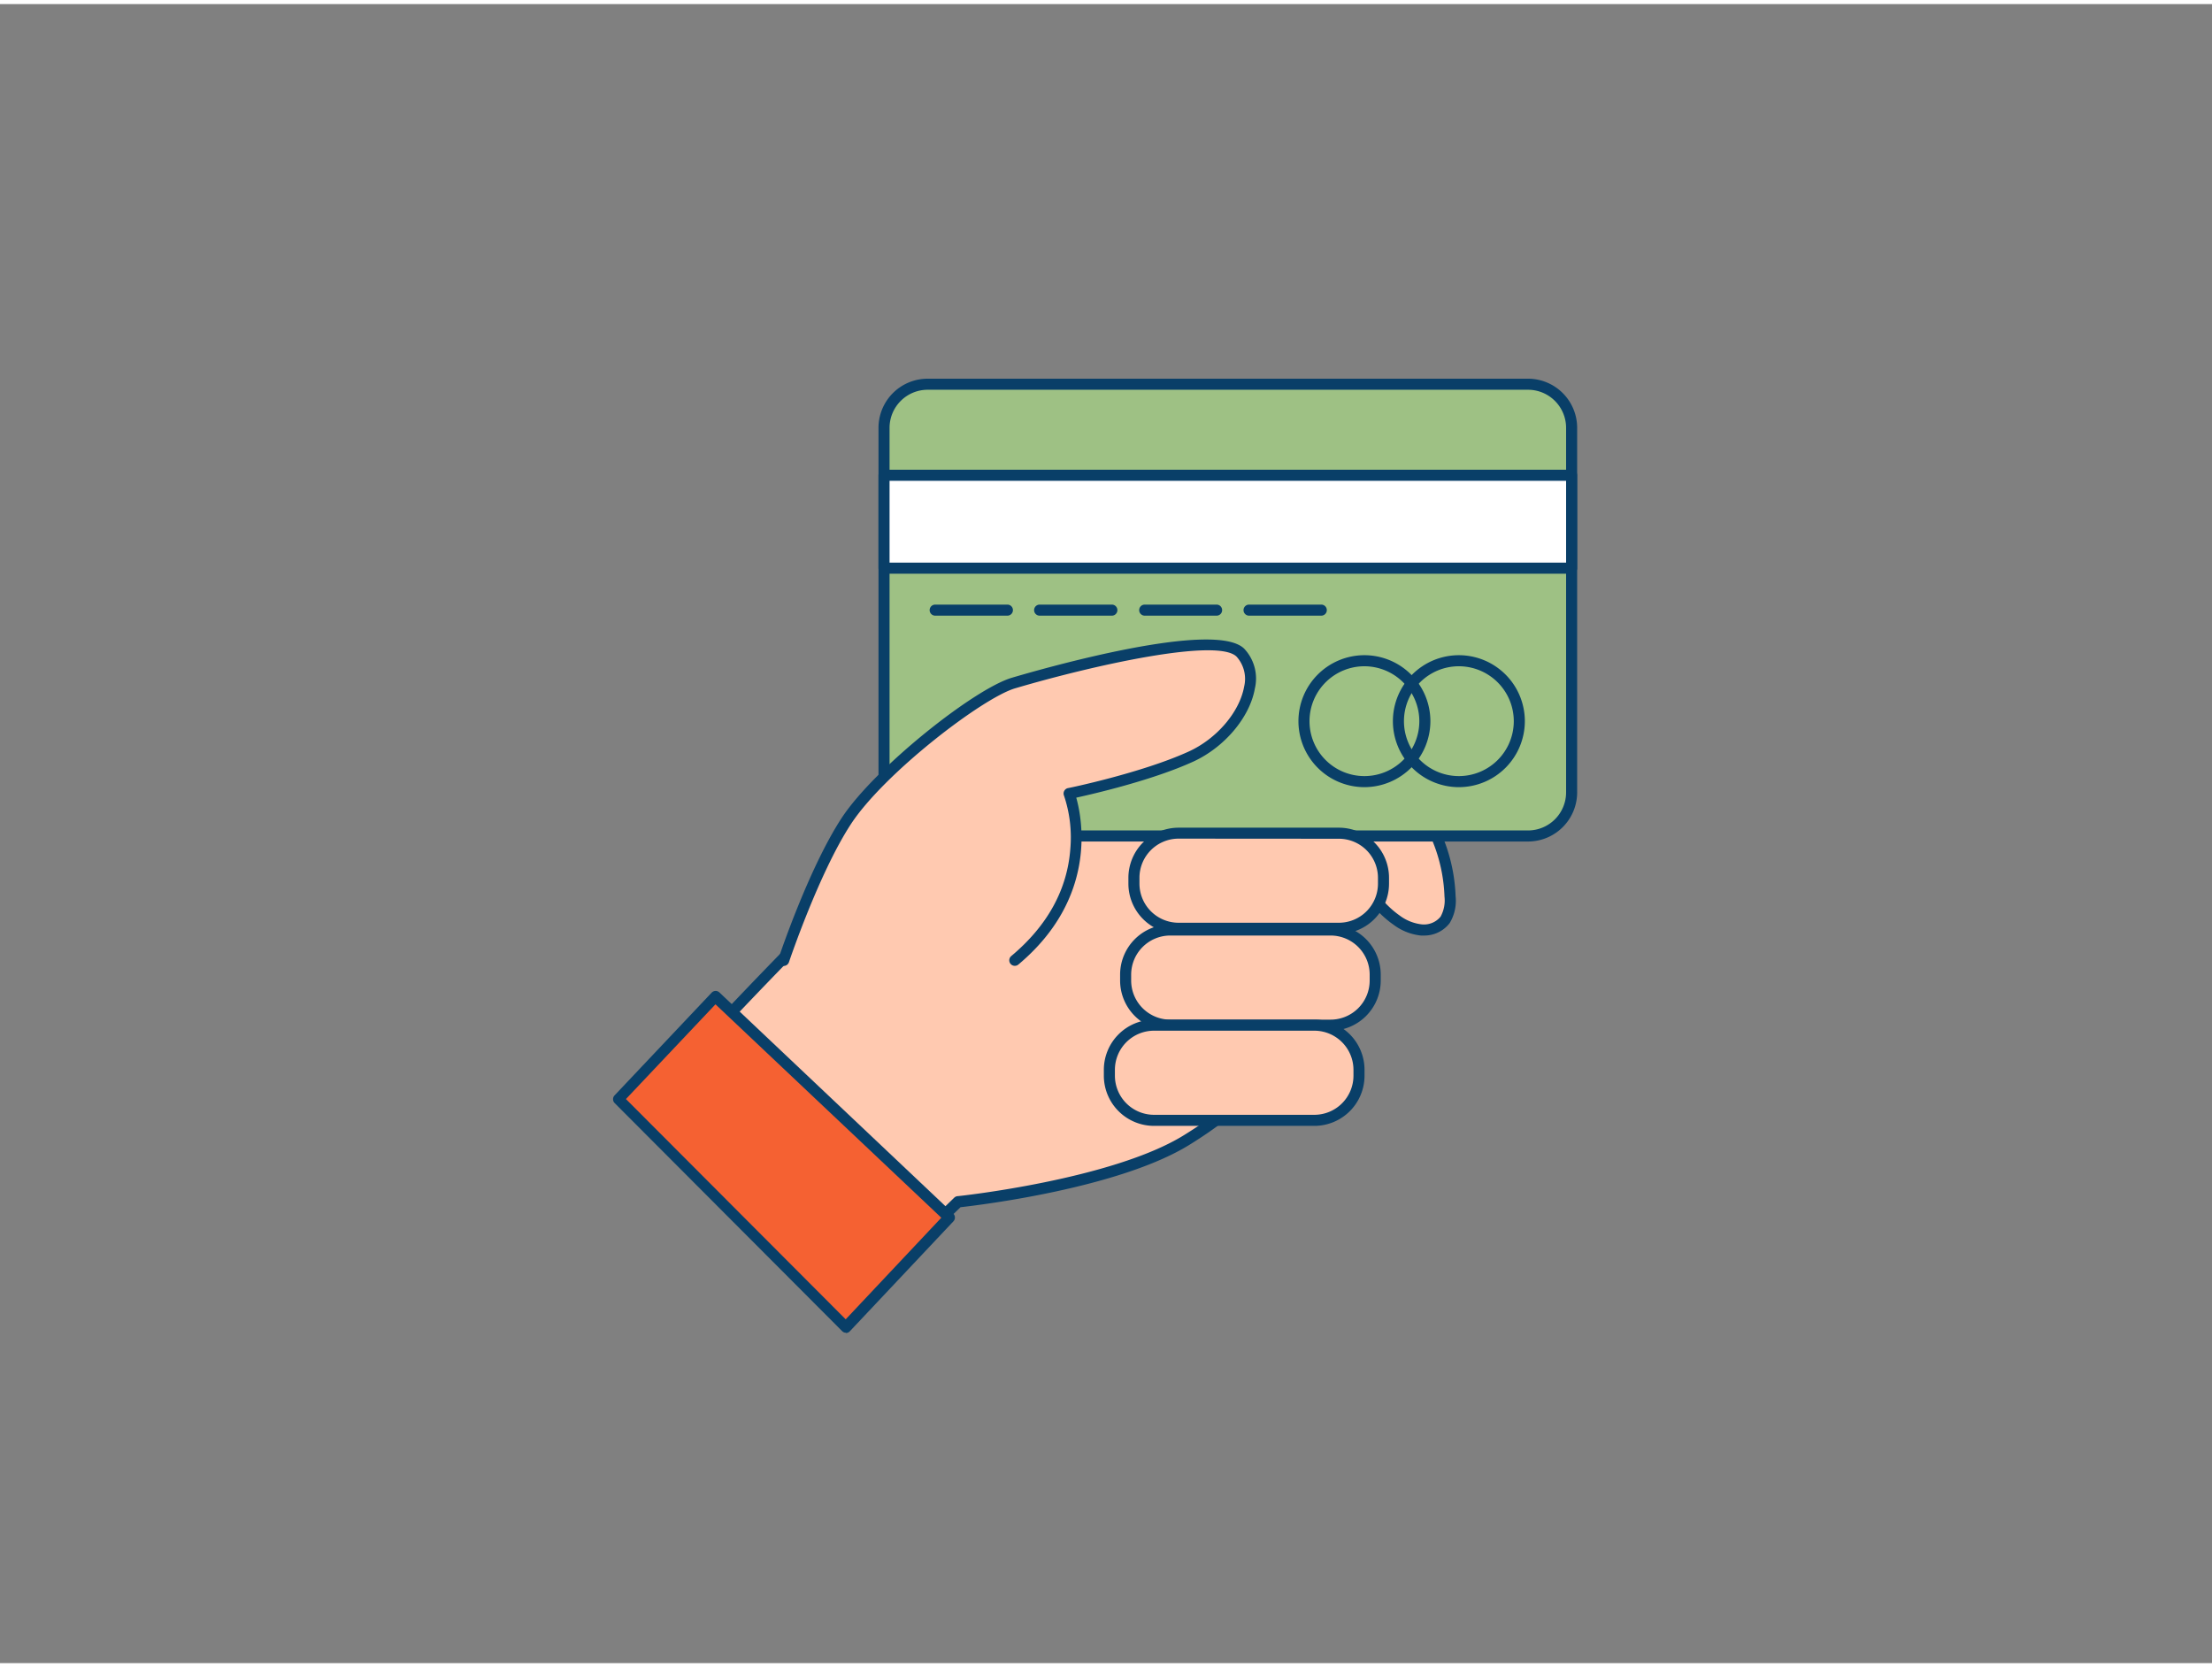 <svg xmlns="http://www.w3.org/2000/svg" viewBox="0 0 400 300" width="406" height="306" class="illustration styles_illustrationTablet__1DWOa"><rect x="0" y="0" width="400" height="300" fill="#808080" stroke="none"/><g id="_292_card_payment_outline" data-name="#292_card_payment_outline"><path d="M158.92,230.48l14.31-13.9s28-3,41.31-11.17,11.58-11.36,11.58-11.36c10.79-5.09,7.22-15.28,7.22-15.28,10.58-7.83,4.31-11.45,4.31-11.45,10.58-12.63-.78-17.72-3.13-21.77s-23.5-1.63-29.47,0-43.78,10.12-48.48,12.86-32.75,32.9-32.75,32.9Z" fill="#ffc9b0"></path><path d="M158.92,231.48h0a1,1,0,0,1-.71-.34L123.08,192a1,1,0,0,1,0-1.35c1.15-1.24,28.21-30.3,33-33.09,3.31-1.93,20.84-6.22,38.51-10.45,4.83-1.16,8.64-2.07,10.2-2.5,4.42-1.21,27.66-4.62,30.6.46a16.06,16.06,0,0,0,2.27,2.59c3.76,3.76,9.39,9.39,1.4,19.54a4.88,4.88,0,0,1,1.44,3.15c.15,2.68-1.87,5.65-6,8.84.59,2.48,1.76,10.78-7.29,15.46-.09,1.74-2,5.35-12.13,11.63-12.71,7.85-38,10.9-41.39,11.28l-14.06,13.65A1,1,0,0,1,158.92,231.48Zm-33.74-40.16L159,229l13.56-13.17a1,1,0,0,1,.59-.27c.28,0,27.93-3,40.9-11,11.2-6.92,11.19-9.9,11.17-10.14a1,1,0,0,1,.5-1.27c9.82-4.64,6.84-13.67,6.71-14.05a1,1,0,0,1,.35-1.13c4.87-3.61,5.81-6.07,5.74-7.5a3,3,0,0,0-1.35-2.29,1,1,0,0,1-.47-.69,1,1,0,0,1,.21-.81c7.74-9.24,3.09-13.89-.64-17.63a16.2,16.2,0,0,1-2.59-3c-1.74-3-21-1.56-28.34.46-1.59.44-5.42,1.35-10.26,2.51-13,3.11-34.64,8.3-38,10.24C153.54,161.34,135,180.75,125.18,191.32Zm100.06,3.21h0Zm0,0Zm0,0Z" fill="#093f68"></path><path d="M252.51,165.6a9.25,9.25,0,0,0,4.49,1.81,4.86,4.86,0,0,0,4.33-1.81,6.91,6.91,0,0,0,.9-4.23,30,30,0,0,0-5.41-16.17c-3.67-5.2-15.24-7.61-15,1.35C241.89,152.94,247.41,162.07,252.51,165.6Z" fill="#ffc9b0"></path><path d="M257.44,168.43l-.51,0a10,10,0,0,1-5-2c-5.16-3.57-11-12.82-11.17-19.85-.1-4.55,2.55-6.1,4.14-6.63,4-1.31,10.07.92,12.72,4.69a31,31,0,0,1,5.6,16.7,7.77,7.77,0,0,1-1.08,4.85A5.75,5.75,0,0,1,257.44,168.43Zm-10-26.87a6.19,6.19,0,0,0-1.92.28c-1.88.62-2.81,2.2-2.76,4.69.12,6.35,5.64,15,10.3,18.25h0a8.19,8.19,0,0,0,4,1.63,3.88,3.88,0,0,0,3.44-1.39,6.06,6.06,0,0,0,.71-3.62A29,29,0,0,0,256,145.78,11.42,11.42,0,0,0,247.45,141.56Z" fill="#093f68"></path><rect x="159.86" y="68.74" width="124.34" height="81.7" rx="7.88" fill="#9EC184"></rect><path d="M276.32,151.43H167.75a8.89,8.89,0,0,1-8.89-8.88V76.62a8.89,8.89,0,0,1,8.89-8.88H276.32a8.89,8.89,0,0,1,8.88,8.88v65.93A8.89,8.89,0,0,1,276.32,151.43ZM167.75,69.74a6.89,6.89,0,0,0-6.89,6.88v65.93a6.89,6.89,0,0,0,6.89,6.88H276.32a6.89,6.89,0,0,0,6.88-6.88V76.62a6.89,6.89,0,0,0-6.88-6.88Z" fill="#093f68"></path><rect x="159.86" y="85.2" width="124.34" height="16.75" fill="#fff"></rect><path d="M284.2,103H159.86a1,1,0,0,1-1-1V85.2a1,1,0,0,1,1-1H284.2a1,1,0,0,1,1,1V102A1,1,0,0,1,284.2,103Zm-123.34-2H283.2V86.2H160.86Z" fill="#093f68"></path><path d="M246.73,141.6a11.93,11.93,0,1,1,11.93-11.93A11.94,11.94,0,0,1,246.73,141.6Zm0-21.86a9.93,9.93,0,1,0,9.93,9.93A9.95,9.95,0,0,0,246.73,119.74Z" fill="#093f68"></path><path d="M263.81,141.6a11.93,11.93,0,1,1,11.93-11.93A11.94,11.94,0,0,1,263.81,141.6Zm0-21.86a9.93,9.93,0,1,0,9.93,9.93A9.94,9.94,0,0,0,263.81,119.74Z" fill="#093f68"></path><path d="M182.17,110.59H169.11a1,1,0,0,1,0-2h13.06a1,1,0,0,1,0,2Z" fill="#093f68"></path><path d="M201.09,110.59H188a1,1,0,0,1,0-2h13.06a1,1,0,0,1,0,2Z" fill="#093f68"></path><path d="M220,110.59H207a1,1,0,0,1,0-2H220a1,1,0,0,1,0,2Z" fill="#093f68"></path><path d="M238.93,110.59H225.87a1,1,0,0,1,0-2h13.06a1,1,0,0,1,0,2Z" fill="#093f68"></path><path d="M141.72,172.93s5.37-16.1,11.29-25.17,23.88-23.11,30.27-25,36.31-10.18,41-5.48-.37,14.89-9,18.8-22,6.66-22,6.66,6.54,16.45-9.82,30.16" fill="#ffc9b0"></path><path d="M141.71,173.93a1.12,1.12,0,0,1-.31-.05,1,1,0,0,1-.63-1.27c.22-.66,5.48-16.32,11.4-25.39s24-23.41,30.83-25.41c6.09-1.8,36.73-10.5,42-5.24a7.86,7.86,0,0,1,1.92,7.19C226,129,221.4,134.42,215.74,137c-7.29,3.32-17.74,5.76-21.12,6.5,1.13,4,3.79,18.23-10.47,30.18a1,1,0,0,1-1.28-1.54c6.57-5.5,10.17-12.07,10.69-19.52a23.62,23.62,0,0,0-1.16-9.5,1,1,0,0,1,.73-1.35c.13,0,13.37-2.76,21.78-6.59,5.1-2.31,9.24-7.15,10.07-11.76a6,6,0,0,0-1.37-5.42c-3.46-3.44-25.85,1.54-40.05,5.73-5.89,1.74-23.71,15.38-29.71,24.59-5.78,8.86-11.13,24.78-11.19,24.94A1,1,0,0,1,141.71,173.93Z" fill="#093f68"></path><rect x="205.05" y="149.91" width="45.14" height="17.21" rx="8.07" fill="#ffc9b0"></rect><path d="M242.12,168.12h-29a9.08,9.08,0,0,1-9.07-9.07V158a9.08,9.08,0,0,1,9.07-9.07h29a9.07,9.07,0,0,1,9.06,9.07v1.07A9.07,9.07,0,0,1,242.12,168.12Zm-29-17.21a7.08,7.08,0,0,0-7.07,7.07v1.07a7.08,7.08,0,0,0,7.07,7.07h29a7.07,7.07,0,0,0,7.06-7.07V158a7.07,7.07,0,0,0-7.06-7.07Z" fill="#093f68"></path><rect x="203.55" y="167.43" width="45.14" height="17.21" rx="8.07" fill="#ffc9b0"></rect><path d="M240.62,185.64h-29a9.08,9.08,0,0,1-9.07-9.07V175.5a9.08,9.08,0,0,1,9.07-9.07h29a9.07,9.07,0,0,1,9.06,9.07v1.07A9.07,9.07,0,0,1,240.62,185.64Zm-29-17.21a7.08,7.08,0,0,0-7.07,7.07v1.07a7.08,7.08,0,0,0,7.07,7.07h29a7.07,7.07,0,0,0,7.06-7.07V175.5a7.07,7.07,0,0,0-7.06-7.07Z" fill="#093f68"></path><rect x="200.61" y="184.64" width="45.14" height="17.21" rx="8.07" fill="#ffc9b0"></rect><path d="M237.68,202.85h-29a9.08,9.08,0,0,1-9.07-9.07v-1.07a9.08,9.08,0,0,1,9.07-9.07h29a9.08,9.08,0,0,1,9.07,9.07v1.07A9.08,9.08,0,0,1,237.68,202.85Zm-29-17.21a7.08,7.08,0,0,0-7.07,7.07v1.07a7.08,7.08,0,0,0,7.07,7.07h29a7.08,7.08,0,0,0,7.07-7.07v-1.07a7.08,7.08,0,0,0-7.07-7.07Z" fill="#093f68"></path><polygon points="171.63 219.42 129.34 179.45 111.8 198.02 152.95 239.26 171.63 219.42" fill="#f56132"></polygon><path d="M153,240.26a1,1,0,0,1-.71-.29l-41.15-41.25a1,1,0,0,1,0-1.39l17.54-18.56a1,1,0,0,1,.7-.32,1,1,0,0,1,.71.27l42.3,40a1,1,0,0,1,0,1.41L153.67,240a1,1,0,0,1-.71.31ZM113.19,198l39.74,39.83,17.29-18.37-40.84-38.59Z" fill="#093f68"></path></g></svg>